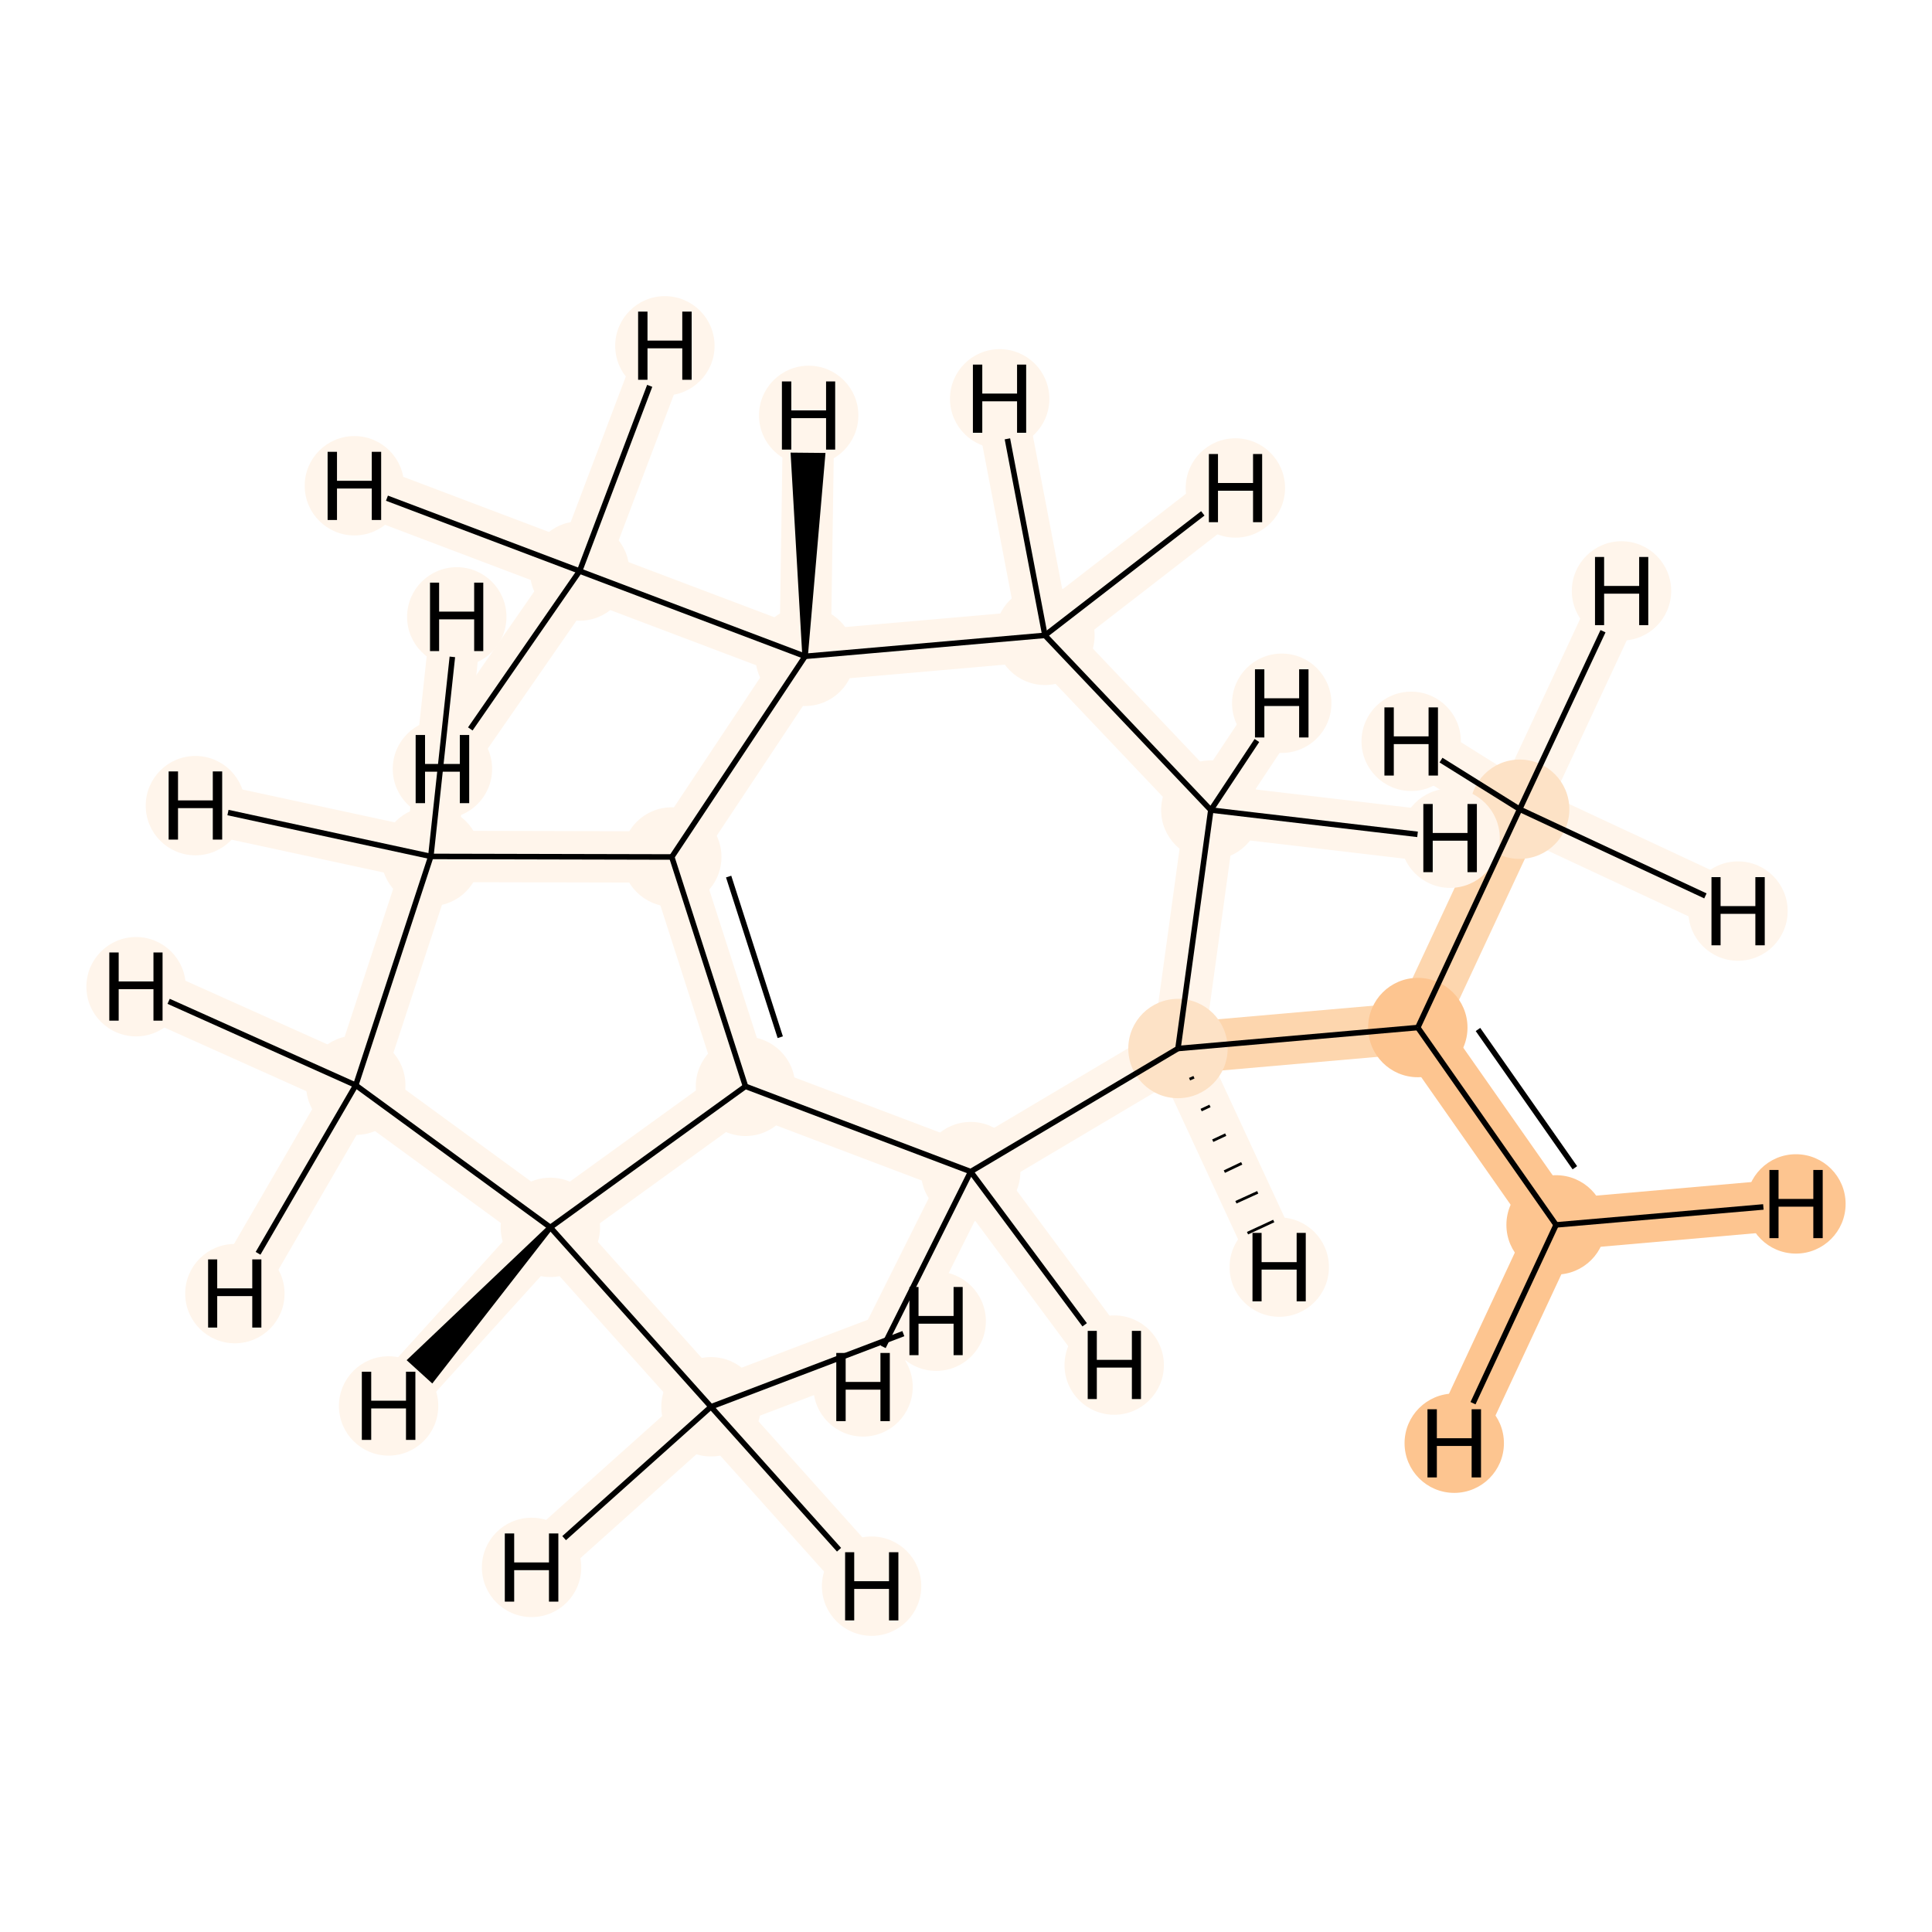 <?xml version='1.0' encoding='iso-8859-1'?>
<svg version='1.1' baseProfile='full'
              xmlns='http://www.w3.org/2000/svg'
                      xmlns:rdkit='http://www.rdkit.org/xml'
                      xmlns:xlink='http://www.w3.org/1999/xlink'
                  xml:space='preserve'
width='700px' height='700px' viewBox='0 0 700 700'>
<!-- END OF HEADER -->
<rect style='opacity:1.0;fill:#FFFFFF;stroke:none' width='700.0' height='700.0' x='0.0' y='0.0'> </rect>
<path d='M 550.6,293.2 L 513.7,372.3' style='fill:none;fill-rule:evenodd;stroke:#FDD6AE;stroke-width:18.6px;stroke-linecap:butt;stroke-linejoin:miter;stroke-opacity:1' />
<path d='M 550.6,293.2 L 587.5,214.1' style='fill:none;fill-rule:evenodd;stroke:#FFF5EB;stroke-width:18.6px;stroke-linecap:butt;stroke-linejoin:miter;stroke-opacity:1' />
<path d='M 550.6,293.2 L 511.3,268.6' style='fill:none;fill-rule:evenodd;stroke:#FFF5EB;stroke-width:18.6px;stroke-linecap:butt;stroke-linejoin:miter;stroke-opacity:1' />
<path d='M 550.6,293.2 L 629.7,330.1' style='fill:none;fill-rule:evenodd;stroke:#FFF5EB;stroke-width:18.6px;stroke-linecap:butt;stroke-linejoin:miter;stroke-opacity:1' />
<path d='M 513.7,372.3 L 563.8,443.8' style='fill:none;fill-rule:evenodd;stroke:#FDC590;stroke-width:18.6px;stroke-linecap:butt;stroke-linejoin:miter;stroke-opacity:1' />
<path d='M 513.7,372.3 L 426.8,379.9' style='fill:none;fill-rule:evenodd;stroke:#FDD6AE;stroke-width:18.6px;stroke-linecap:butt;stroke-linejoin:miter;stroke-opacity:1' />
<path d='M 563.8,443.8 L 650.7,436.2' style='fill:none;fill-rule:evenodd;stroke:#FDC590;stroke-width:18.6px;stroke-linecap:butt;stroke-linejoin:miter;stroke-opacity:1' />
<path d='M 563.8,443.8 L 526.9,522.9' style='fill:none;fill-rule:evenodd;stroke:#FDC590;stroke-width:18.6px;stroke-linecap:butt;stroke-linejoin:miter;stroke-opacity:1' />
<path d='M 426.8,379.9 L 438.7,293.5' style='fill:none;fill-rule:evenodd;stroke:#FFF5EB;stroke-width:18.6px;stroke-linecap:butt;stroke-linejoin:miter;stroke-opacity:1' />
<path d='M 426.8,379.9 L 351.7,424.5' style='fill:none;fill-rule:evenodd;stroke:#FFF5EB;stroke-width:18.6px;stroke-linecap:butt;stroke-linejoin:miter;stroke-opacity:1' />
<path d='M 426.8,379.9 L 463.5,459.1' style='fill:none;fill-rule:evenodd;stroke:#FFF5EB;stroke-width:18.6px;stroke-linecap:butt;stroke-linejoin:miter;stroke-opacity:1' />
<path d='M 438.7,293.5 L 378.6,230.2' style='fill:none;fill-rule:evenodd;stroke:#FFF5EB;stroke-width:18.6px;stroke-linecap:butt;stroke-linejoin:miter;stroke-opacity:1' />
<path d='M 438.7,293.5 L 464.4,254.8' style='fill:none;fill-rule:evenodd;stroke:#FFF5EB;stroke-width:18.6px;stroke-linecap:butt;stroke-linejoin:miter;stroke-opacity:1' />
<path d='M 438.7,293.5 L 525.4,303.7' style='fill:none;fill-rule:evenodd;stroke:#FFF5EB;stroke-width:18.6px;stroke-linecap:butt;stroke-linejoin:miter;stroke-opacity:1' />
<path d='M 378.6,230.2 L 291.7,237.8' style='fill:none;fill-rule:evenodd;stroke:#FFF5EB;stroke-width:18.6px;stroke-linecap:butt;stroke-linejoin:miter;stroke-opacity:1' />
<path d='M 378.6,230.2 L 362.2,144.5' style='fill:none;fill-rule:evenodd;stroke:#FFF5EB;stroke-width:18.6px;stroke-linecap:butt;stroke-linejoin:miter;stroke-opacity:1' />
<path d='M 378.6,230.2 L 447.6,176.8' style='fill:none;fill-rule:evenodd;stroke:#FFF5EB;stroke-width:18.6px;stroke-linecap:butt;stroke-linejoin:miter;stroke-opacity:1' />
<path d='M 291.7,237.8 L 243.4,310.5' style='fill:none;fill-rule:evenodd;stroke:#FFF5EB;stroke-width:18.6px;stroke-linecap:butt;stroke-linejoin:miter;stroke-opacity:1' />
<path d='M 291.7,237.8 L 210.0,206.9' style='fill:none;fill-rule:evenodd;stroke:#FFF5EB;stroke-width:18.6px;stroke-linecap:butt;stroke-linejoin:miter;stroke-opacity:1' />
<path d='M 291.7,237.8 L 293.0,150.5' style='fill:none;fill-rule:evenodd;stroke:#FFF5EB;stroke-width:18.6px;stroke-linecap:butt;stroke-linejoin:miter;stroke-opacity:1' />
<path d='M 243.4,310.5 L 270.1,393.6' style='fill:none;fill-rule:evenodd;stroke:#FFF5EB;stroke-width:18.6px;stroke-linecap:butt;stroke-linejoin:miter;stroke-opacity:1' />
<path d='M 243.4,310.5 L 156.1,310.3' style='fill:none;fill-rule:evenodd;stroke:#FFF5EB;stroke-width:18.6px;stroke-linecap:butt;stroke-linejoin:miter;stroke-opacity:1' />
<path d='M 270.1,393.6 L 351.7,424.5' style='fill:none;fill-rule:evenodd;stroke:#FFF5EB;stroke-width:18.6px;stroke-linecap:butt;stroke-linejoin:miter;stroke-opacity:1' />
<path d='M 270.1,393.6 L 199.4,444.7' style='fill:none;fill-rule:evenodd;stroke:#FFF5EB;stroke-width:18.6px;stroke-linecap:butt;stroke-linejoin:miter;stroke-opacity:1' />
<path d='M 351.7,424.5 L 403.7,494.6' style='fill:none;fill-rule:evenodd;stroke:#FFF5EB;stroke-width:18.6px;stroke-linecap:butt;stroke-linejoin:miter;stroke-opacity:1' />
<path d='M 351.7,424.5 L 312.7,502.5' style='fill:none;fill-rule:evenodd;stroke:#FFF5EB;stroke-width:18.6px;stroke-linecap:butt;stroke-linejoin:miter;stroke-opacity:1' />
<path d='M 199.4,444.7 L 257.6,509.7' style='fill:none;fill-rule:evenodd;stroke:#FFF5EB;stroke-width:18.6px;stroke-linecap:butt;stroke-linejoin:miter;stroke-opacity:1' />
<path d='M 199.4,444.7 L 128.9,393.2' style='fill:none;fill-rule:evenodd;stroke:#FFF5EB;stroke-width:18.6px;stroke-linecap:butt;stroke-linejoin:miter;stroke-opacity:1' />
<path d='M 199.4,444.7 L 140.8,509.4' style='fill:none;fill-rule:evenodd;stroke:#FFF5EB;stroke-width:18.6px;stroke-linecap:butt;stroke-linejoin:miter;stroke-opacity:1' />
<path d='M 257.6,509.7 L 315.8,574.7' style='fill:none;fill-rule:evenodd;stroke:#FFF5EB;stroke-width:18.6px;stroke-linecap:butt;stroke-linejoin:miter;stroke-opacity:1' />
<path d='M 257.6,509.7 L 192.6,567.9' style='fill:none;fill-rule:evenodd;stroke:#FFF5EB;stroke-width:18.6px;stroke-linecap:butt;stroke-linejoin:miter;stroke-opacity:1' />
<path d='M 257.6,509.7 L 339.2,478.7' style='fill:none;fill-rule:evenodd;stroke:#FFF5EB;stroke-width:18.6px;stroke-linecap:butt;stroke-linejoin:miter;stroke-opacity:1' />
<path d='M 128.9,393.2 L 156.1,310.3' style='fill:none;fill-rule:evenodd;stroke:#FFF5EB;stroke-width:18.6px;stroke-linecap:butt;stroke-linejoin:miter;stroke-opacity:1' />
<path d='M 128.9,393.2 L 85.1,468.7' style='fill:none;fill-rule:evenodd;stroke:#FFF5EB;stroke-width:18.6px;stroke-linecap:butt;stroke-linejoin:miter;stroke-opacity:1' />
<path d='M 128.9,393.2 L 49.3,357.5' style='fill:none;fill-rule:evenodd;stroke:#FFF5EB;stroke-width:18.6px;stroke-linecap:butt;stroke-linejoin:miter;stroke-opacity:1' />
<path d='M 156.1,310.3 L 70.8,291.9' style='fill:none;fill-rule:evenodd;stroke:#FFF5EB;stroke-width:18.6px;stroke-linecap:butt;stroke-linejoin:miter;stroke-opacity:1' />
<path d='M 156.1,310.3 L 165.5,223.5' style='fill:none;fill-rule:evenodd;stroke:#FFF5EB;stroke-width:18.6px;stroke-linecap:butt;stroke-linejoin:miter;stroke-opacity:1' />
<path d='M 210.0,206.9 L 128.4,176.0' style='fill:none;fill-rule:evenodd;stroke:#FFF5EB;stroke-width:18.6px;stroke-linecap:butt;stroke-linejoin:miter;stroke-opacity:1' />
<path d='M 210.0,206.9 L 240.9,125.3' style='fill:none;fill-rule:evenodd;stroke:#FFF5EB;stroke-width:18.6px;stroke-linecap:butt;stroke-linejoin:miter;stroke-opacity:1' />
<path d='M 210.0,206.9 L 160.3,278.6' style='fill:none;fill-rule:evenodd;stroke:#FFF5EB;stroke-width:18.6px;stroke-linecap:butt;stroke-linejoin:miter;stroke-opacity:1' />
<ellipse cx='550.6' cy='293.2' rx='17.5' ry='17.5'  style='fill:#FDE2C6;fill-rule:evenodd;stroke:#FDE2C6;stroke-width:1.0px;stroke-linecap:butt;stroke-linejoin:miter;stroke-opacity:1' />
<ellipse cx='513.7' cy='372.3' rx='17.5' ry='17.5'  style='fill:#FDC590;fill-rule:evenodd;stroke:#FDC590;stroke-width:1.0px;stroke-linecap:butt;stroke-linejoin:miter;stroke-opacity:1' />
<ellipse cx='563.8' cy='443.8' rx='17.5' ry='17.5'  style='fill:#FDC590;fill-rule:evenodd;stroke:#FDC590;stroke-width:1.0px;stroke-linecap:butt;stroke-linejoin:miter;stroke-opacity:1' />
<ellipse cx='426.8' cy='379.9' rx='17.5' ry='17.5'  style='fill:#FDE2C6;fill-rule:evenodd;stroke:#FDE2C6;stroke-width:1.0px;stroke-linecap:butt;stroke-linejoin:miter;stroke-opacity:1' />
<ellipse cx='438.7' cy='293.5' rx='17.5' ry='17.5'  style='fill:#FFF5EB;fill-rule:evenodd;stroke:#FFF5EB;stroke-width:1.0px;stroke-linecap:butt;stroke-linejoin:miter;stroke-opacity:1' />
<ellipse cx='378.6' cy='230.2' rx='17.5' ry='17.5'  style='fill:#FFF5EB;fill-rule:evenodd;stroke:#FFF5EB;stroke-width:1.0px;stroke-linecap:butt;stroke-linejoin:miter;stroke-opacity:1' />
<ellipse cx='291.7' cy='237.8' rx='17.5' ry='17.5'  style='fill:#FFF5EB;fill-rule:evenodd;stroke:#FFF5EB;stroke-width:1.0px;stroke-linecap:butt;stroke-linejoin:miter;stroke-opacity:1' />
<ellipse cx='243.4' cy='310.5' rx='17.5' ry='17.5'  style='fill:#FFF5EB;fill-rule:evenodd;stroke:#FFF5EB;stroke-width:1.0px;stroke-linecap:butt;stroke-linejoin:miter;stroke-opacity:1' />
<ellipse cx='270.1' cy='393.6' rx='17.5' ry='17.5'  style='fill:#FFF5EB;fill-rule:evenodd;stroke:#FFF5EB;stroke-width:1.0px;stroke-linecap:butt;stroke-linejoin:miter;stroke-opacity:1' />
<ellipse cx='351.7' cy='424.5' rx='17.5' ry='17.5'  style='fill:#FFF5EB;fill-rule:evenodd;stroke:#FFF5EB;stroke-width:1.0px;stroke-linecap:butt;stroke-linejoin:miter;stroke-opacity:1' />
<ellipse cx='199.4' cy='444.7' rx='17.5' ry='17.5'  style='fill:#FFF5EB;fill-rule:evenodd;stroke:#FFF5EB;stroke-width:1.0px;stroke-linecap:butt;stroke-linejoin:miter;stroke-opacity:1' />
<ellipse cx='257.6' cy='509.7' rx='17.5' ry='17.5'  style='fill:#FFF5EB;fill-rule:evenodd;stroke:#FFF5EB;stroke-width:1.0px;stroke-linecap:butt;stroke-linejoin:miter;stroke-opacity:1' />
<ellipse cx='128.9' cy='393.2' rx='17.5' ry='17.5'  style='fill:#FFF5EB;fill-rule:evenodd;stroke:#FFF5EB;stroke-width:1.0px;stroke-linecap:butt;stroke-linejoin:miter;stroke-opacity:1' />
<ellipse cx='156.1' cy='310.3' rx='17.5' ry='17.5'  style='fill:#FFF5EB;fill-rule:evenodd;stroke:#FFF5EB;stroke-width:1.0px;stroke-linecap:butt;stroke-linejoin:miter;stroke-opacity:1' />
<ellipse cx='210.0' cy='206.9' rx='17.5' ry='17.5'  style='fill:#FFF5EB;fill-rule:evenodd;stroke:#FFF5EB;stroke-width:1.0px;stroke-linecap:butt;stroke-linejoin:miter;stroke-opacity:1' />
<ellipse cx='587.5' cy='214.1' rx='17.5' ry='17.5'  style='fill:#FFF5EB;fill-rule:evenodd;stroke:#FFF5EB;stroke-width:1.0px;stroke-linecap:butt;stroke-linejoin:miter;stroke-opacity:1' />
<ellipse cx='511.3' cy='268.6' rx='17.5' ry='17.5'  style='fill:#FFF5EB;fill-rule:evenodd;stroke:#FFF5EB;stroke-width:1.0px;stroke-linecap:butt;stroke-linejoin:miter;stroke-opacity:1' />
<ellipse cx='629.7' cy='330.1' rx='17.5' ry='17.5'  style='fill:#FFF5EB;fill-rule:evenodd;stroke:#FFF5EB;stroke-width:1.0px;stroke-linecap:butt;stroke-linejoin:miter;stroke-opacity:1' />
<ellipse cx='650.7' cy='436.2' rx='17.5' ry='17.5'  style='fill:#FDC590;fill-rule:evenodd;stroke:#FDC590;stroke-width:1.0px;stroke-linecap:butt;stroke-linejoin:miter;stroke-opacity:1' />
<ellipse cx='526.9' cy='522.9' rx='17.5' ry='17.5'  style='fill:#FDC590;fill-rule:evenodd;stroke:#FDC590;stroke-width:1.0px;stroke-linecap:butt;stroke-linejoin:miter;stroke-opacity:1' />
<ellipse cx='463.5' cy='459.1' rx='17.5' ry='17.5'  style='fill:#FFF5EB;fill-rule:evenodd;stroke:#FFF5EB;stroke-width:1.0px;stroke-linecap:butt;stroke-linejoin:miter;stroke-opacity:1' />
<ellipse cx='464.4' cy='254.8' rx='17.5' ry='17.5'  style='fill:#FFF5EB;fill-rule:evenodd;stroke:#FFF5EB;stroke-width:1.0px;stroke-linecap:butt;stroke-linejoin:miter;stroke-opacity:1' />
<ellipse cx='525.4' cy='303.7' rx='17.5' ry='17.5'  style='fill:#FFF5EB;fill-rule:evenodd;stroke:#FFF5EB;stroke-width:1.0px;stroke-linecap:butt;stroke-linejoin:miter;stroke-opacity:1' />
<ellipse cx='362.2' cy='144.5' rx='17.5' ry='17.5'  style='fill:#FFF5EB;fill-rule:evenodd;stroke:#FFF5EB;stroke-width:1.0px;stroke-linecap:butt;stroke-linejoin:miter;stroke-opacity:1' />
<ellipse cx='447.6' cy='176.8' rx='17.5' ry='17.5'  style='fill:#FFF5EB;fill-rule:evenodd;stroke:#FFF5EB;stroke-width:1.0px;stroke-linecap:butt;stroke-linejoin:miter;stroke-opacity:1' />
<ellipse cx='293.0' cy='150.5' rx='17.5' ry='17.5'  style='fill:#FFF5EB;fill-rule:evenodd;stroke:#FFF5EB;stroke-width:1.0px;stroke-linecap:butt;stroke-linejoin:miter;stroke-opacity:1' />
<ellipse cx='403.7' cy='494.6' rx='17.5' ry='17.5'  style='fill:#FFF5EB;fill-rule:evenodd;stroke:#FFF5EB;stroke-width:1.0px;stroke-linecap:butt;stroke-linejoin:miter;stroke-opacity:1' />
<ellipse cx='312.7' cy='502.5' rx='17.5' ry='17.5'  style='fill:#FFF5EB;fill-rule:evenodd;stroke:#FFF5EB;stroke-width:1.0px;stroke-linecap:butt;stroke-linejoin:miter;stroke-opacity:1' />
<ellipse cx='140.8' cy='509.4' rx='17.5' ry='17.5'  style='fill:#FFF5EB;fill-rule:evenodd;stroke:#FFF5EB;stroke-width:1.0px;stroke-linecap:butt;stroke-linejoin:miter;stroke-opacity:1' />
<ellipse cx='315.8' cy='574.7' rx='17.5' ry='17.5'  style='fill:#FFF5EB;fill-rule:evenodd;stroke:#FFF5EB;stroke-width:1.0px;stroke-linecap:butt;stroke-linejoin:miter;stroke-opacity:1' />
<ellipse cx='192.6' cy='567.9' rx='17.5' ry='17.5'  style='fill:#FFF5EB;fill-rule:evenodd;stroke:#FFF5EB;stroke-width:1.0px;stroke-linecap:butt;stroke-linejoin:miter;stroke-opacity:1' />
<ellipse cx='339.2' cy='478.7' rx='17.5' ry='17.5'  style='fill:#FFF5EB;fill-rule:evenodd;stroke:#FFF5EB;stroke-width:1.0px;stroke-linecap:butt;stroke-linejoin:miter;stroke-opacity:1' />
<ellipse cx='85.1' cy='468.7' rx='17.5' ry='17.5'  style='fill:#FFF5EB;fill-rule:evenodd;stroke:#FFF5EB;stroke-width:1.0px;stroke-linecap:butt;stroke-linejoin:miter;stroke-opacity:1' />
<ellipse cx='49.3' cy='357.5' rx='17.5' ry='17.5'  style='fill:#FFF5EB;fill-rule:evenodd;stroke:#FFF5EB;stroke-width:1.0px;stroke-linecap:butt;stroke-linejoin:miter;stroke-opacity:1' />
<ellipse cx='70.8' cy='291.9' rx='17.5' ry='17.5'  style='fill:#FFF5EB;fill-rule:evenodd;stroke:#FFF5EB;stroke-width:1.0px;stroke-linecap:butt;stroke-linejoin:miter;stroke-opacity:1' />
<ellipse cx='165.5' cy='223.5' rx='17.5' ry='17.5'  style='fill:#FFF5EB;fill-rule:evenodd;stroke:#FFF5EB;stroke-width:1.0px;stroke-linecap:butt;stroke-linejoin:miter;stroke-opacity:1' />
<ellipse cx='128.4' cy='176.0' rx='17.5' ry='17.5'  style='fill:#FFF5EB;fill-rule:evenodd;stroke:#FFF5EB;stroke-width:1.0px;stroke-linecap:butt;stroke-linejoin:miter;stroke-opacity:1' />
<ellipse cx='240.9' cy='125.3' rx='17.5' ry='17.5'  style='fill:#FFF5EB;fill-rule:evenodd;stroke:#FFF5EB;stroke-width:1.0px;stroke-linecap:butt;stroke-linejoin:miter;stroke-opacity:1' />
<ellipse cx='160.3' cy='278.6' rx='17.5' ry='17.5'  style='fill:#FFF5EB;fill-rule:evenodd;stroke:#FFF5EB;stroke-width:1.0px;stroke-linecap:butt;stroke-linejoin:miter;stroke-opacity:1' />
<path class='bond-0 atom-0 atom-1' d='M 550.6,293.2 L 513.7,372.3' style='fill:none;fill-rule:evenodd;stroke:#000000;stroke-width:2.0px;stroke-linecap:butt;stroke-linejoin:miter;stroke-opacity:1' />
<path class='bond-16 atom-0 atom-15' d='M 550.6,293.2 L 580.8,228.7' style='fill:none;fill-rule:evenodd;stroke:#000000;stroke-width:2.0px;stroke-linecap:butt;stroke-linejoin:miter;stroke-opacity:1' />
<path class='bond-17 atom-0 atom-16' d='M 550.6,293.2 L 522.1,275.4' style='fill:none;fill-rule:evenodd;stroke:#000000;stroke-width:2.0px;stroke-linecap:butt;stroke-linejoin:miter;stroke-opacity:1' />
<path class='bond-18 atom-0 atom-17' d='M 550.6,293.2 L 617.9,324.6' style='fill:none;fill-rule:evenodd;stroke:#000000;stroke-width:2.0px;stroke-linecap:butt;stroke-linejoin:miter;stroke-opacity:1' />
<path class='bond-1 atom-1 atom-2' d='M 513.7,372.3 L 563.8,443.8' style='fill:none;fill-rule:evenodd;stroke:#000000;stroke-width:2.0px;stroke-linecap:butt;stroke-linejoin:miter;stroke-opacity:1' />
<path class='bond-1 atom-1 atom-2' d='M 535.5,373.0 L 570.6,423.1' style='fill:none;fill-rule:evenodd;stroke:#000000;stroke-width:2.0px;stroke-linecap:butt;stroke-linejoin:miter;stroke-opacity:1' />
<path class='bond-2 atom-1 atom-3' d='M 513.7,372.3 L 426.8,379.9' style='fill:none;fill-rule:evenodd;stroke:#000000;stroke-width:2.0px;stroke-linecap:butt;stroke-linejoin:miter;stroke-opacity:1' />
<path class='bond-19 atom-2 atom-18' d='M 563.8,443.8 L 638.9,437.3' style='fill:none;fill-rule:evenodd;stroke:#000000;stroke-width:2.0px;stroke-linecap:butt;stroke-linejoin:miter;stroke-opacity:1' />
<path class='bond-20 atom-2 atom-19' d='M 563.8,443.8 L 533.7,508.4' style='fill:none;fill-rule:evenodd;stroke:#000000;stroke-width:2.0px;stroke-linecap:butt;stroke-linejoin:miter;stroke-opacity:1' />
<path class='bond-3 atom-3 atom-4' d='M 426.8,379.9 L 438.7,293.5' style='fill:none;fill-rule:evenodd;stroke:#000000;stroke-width:2.0px;stroke-linecap:butt;stroke-linejoin:miter;stroke-opacity:1' />
<path class='bond-14 atom-9 atom-3' d='M 351.7,424.5 L 426.8,379.9' style='fill:none;fill-rule:evenodd;stroke:#000000;stroke-width:2.0px;stroke-linecap:butt;stroke-linejoin:miter;stroke-opacity:1' />
<path class='bond-21 atom-3 atom-20' d='M 431.0,391.0 L 432.6,390.3' style='fill:none;fill-rule:evenodd;stroke:#000000;stroke-width:1.0px;stroke-linecap:butt;stroke-linejoin:miter;stroke-opacity:1' />
<path class='bond-21 atom-3 atom-20' d='M 435.2,402.2 L 438.4,400.7' style='fill:none;fill-rule:evenodd;stroke:#000000;stroke-width:1.0px;stroke-linecap:butt;stroke-linejoin:miter;stroke-opacity:1' />
<path class='bond-21 atom-3 atom-20' d='M 439.4,413.3 L 444.1,411.1' style='fill:none;fill-rule:evenodd;stroke:#000000;stroke-width:1.0px;stroke-linecap:butt;stroke-linejoin:miter;stroke-opacity:1' />
<path class='bond-21 atom-3 atom-20' d='M 443.6,424.5 L 449.9,421.5' style='fill:none;fill-rule:evenodd;stroke:#000000;stroke-width:1.0px;stroke-linecap:butt;stroke-linejoin:miter;stroke-opacity:1' />
<path class='bond-21 atom-3 atom-20' d='M 447.8,435.6 L 455.7,432.0' style='fill:none;fill-rule:evenodd;stroke:#000000;stroke-width:1.0px;stroke-linecap:butt;stroke-linejoin:miter;stroke-opacity:1' />
<path class='bond-21 atom-3 atom-20' d='M 452.0,446.8 L 461.5,442.4' style='fill:none;fill-rule:evenodd;stroke:#000000;stroke-width:1.0px;stroke-linecap:butt;stroke-linejoin:miter;stroke-opacity:1' />
<path class='bond-4 atom-4 atom-5' d='M 438.7,293.5 L 378.6,230.2' style='fill:none;fill-rule:evenodd;stroke:#000000;stroke-width:2.0px;stroke-linecap:butt;stroke-linejoin:miter;stroke-opacity:1' />
<path class='bond-22 atom-4 atom-21' d='M 438.7,293.5 L 455.4,268.3' style='fill:none;fill-rule:evenodd;stroke:#000000;stroke-width:2.0px;stroke-linecap:butt;stroke-linejoin:miter;stroke-opacity:1' />
<path class='bond-23 atom-4 atom-22' d='M 438.7,293.5 L 513.6,302.3' style='fill:none;fill-rule:evenodd;stroke:#000000;stroke-width:2.0px;stroke-linecap:butt;stroke-linejoin:miter;stroke-opacity:1' />
<path class='bond-5 atom-5 atom-6' d='M 378.6,230.2 L 291.7,237.8' style='fill:none;fill-rule:evenodd;stroke:#000000;stroke-width:2.0px;stroke-linecap:butt;stroke-linejoin:miter;stroke-opacity:1' />
<path class='bond-24 atom-5 atom-23' d='M 378.6,230.2 L 365.0,159.0' style='fill:none;fill-rule:evenodd;stroke:#000000;stroke-width:2.0px;stroke-linecap:butt;stroke-linejoin:miter;stroke-opacity:1' />
<path class='bond-25 atom-5 atom-24' d='M 378.6,230.2 L 435.8,186.0' style='fill:none;fill-rule:evenodd;stroke:#000000;stroke-width:2.0px;stroke-linecap:butt;stroke-linejoin:miter;stroke-opacity:1' />
<path class='bond-6 atom-6 atom-7' d='M 291.7,237.8 L 243.4,310.5' style='fill:none;fill-rule:evenodd;stroke:#000000;stroke-width:2.0px;stroke-linecap:butt;stroke-linejoin:miter;stroke-opacity:1' />
<path class='bond-13 atom-6 atom-14' d='M 291.7,237.8 L 210.0,206.9' style='fill:none;fill-rule:evenodd;stroke:#000000;stroke-width:2.0px;stroke-linecap:butt;stroke-linejoin:miter;stroke-opacity:1' />
<path class='bond-26 atom-6 atom-25' d='M 291.7,237.8 L 298.0,165.1 L 287.5,165.0 Z' style='fill:#000000;fill-rule:evenodd;fill-opacity:1;stroke:#000000;stroke-width:2.0px;stroke-linecap:butt;stroke-linejoin:miter;stroke-opacity:1;' />
<path class='bond-7 atom-7 atom-8' d='M 243.4,310.5 L 270.1,393.6' style='fill:none;fill-rule:evenodd;stroke:#000000;stroke-width:2.0px;stroke-linecap:butt;stroke-linejoin:miter;stroke-opacity:1' />
<path class='bond-7 atom-7 atom-8' d='M 264.0,317.6 L 282.7,375.8' style='fill:none;fill-rule:evenodd;stroke:#000000;stroke-width:2.0px;stroke-linecap:butt;stroke-linejoin:miter;stroke-opacity:1' />
<path class='bond-15 atom-13 atom-7' d='M 156.1,310.3 L 243.4,310.5' style='fill:none;fill-rule:evenodd;stroke:#000000;stroke-width:2.0px;stroke-linecap:butt;stroke-linejoin:miter;stroke-opacity:1' />
<path class='bond-8 atom-8 atom-9' d='M 270.1,393.6 L 351.7,424.5' style='fill:none;fill-rule:evenodd;stroke:#000000;stroke-width:2.0px;stroke-linecap:butt;stroke-linejoin:miter;stroke-opacity:1' />
<path class='bond-9 atom-8 atom-10' d='M 270.1,393.6 L 199.4,444.7' style='fill:none;fill-rule:evenodd;stroke:#000000;stroke-width:2.0px;stroke-linecap:butt;stroke-linejoin:miter;stroke-opacity:1' />
<path class='bond-27 atom-9 atom-26' d='M 351.7,424.5 L 393.0,480.0' style='fill:none;fill-rule:evenodd;stroke:#000000;stroke-width:2.0px;stroke-linecap:butt;stroke-linejoin:miter;stroke-opacity:1' />
<path class='bond-28 atom-9 atom-27' d='M 351.7,424.5 L 320.0,488.0' style='fill:none;fill-rule:evenodd;stroke:#000000;stroke-width:2.0px;stroke-linecap:butt;stroke-linejoin:miter;stroke-opacity:1' />
<path class='bond-10 atom-10 atom-11' d='M 199.4,444.7 L 257.6,509.7' style='fill:none;fill-rule:evenodd;stroke:#000000;stroke-width:2.0px;stroke-linecap:butt;stroke-linejoin:miter;stroke-opacity:1' />
<path class='bond-11 atom-10 atom-12' d='M 199.4,444.7 L 128.9,393.2' style='fill:none;fill-rule:evenodd;stroke:#000000;stroke-width:2.0px;stroke-linecap:butt;stroke-linejoin:miter;stroke-opacity:1' />
<path class='bond-29 atom-10 atom-28' d='M 199.4,444.7 L 148.8,492.8 L 156.5,499.8 Z' style='fill:#000000;fill-rule:evenodd;fill-opacity:1;stroke:#000000;stroke-width:2.0px;stroke-linecap:butt;stroke-linejoin:miter;stroke-opacity:1;' />
<path class='bond-30 atom-11 atom-29' d='M 257.6,509.7 L 304.0,561.5' style='fill:none;fill-rule:evenodd;stroke:#000000;stroke-width:2.0px;stroke-linecap:butt;stroke-linejoin:miter;stroke-opacity:1' />
<path class='bond-31 atom-11 atom-30' d='M 257.6,509.7 L 204.4,557.3' style='fill:none;fill-rule:evenodd;stroke:#000000;stroke-width:2.0px;stroke-linecap:butt;stroke-linejoin:miter;stroke-opacity:1' />
<path class='bond-32 atom-11 atom-31' d='M 257.6,509.7 L 327.3,483.2' style='fill:none;fill-rule:evenodd;stroke:#000000;stroke-width:2.0px;stroke-linecap:butt;stroke-linejoin:miter;stroke-opacity:1' />
<path class='bond-12 atom-12 atom-13' d='M 128.9,393.2 L 156.1,310.3' style='fill:none;fill-rule:evenodd;stroke:#000000;stroke-width:2.0px;stroke-linecap:butt;stroke-linejoin:miter;stroke-opacity:1' />
<path class='bond-33 atom-12 atom-32' d='M 128.9,393.2 L 93.5,454.1' style='fill:none;fill-rule:evenodd;stroke:#000000;stroke-width:2.0px;stroke-linecap:butt;stroke-linejoin:miter;stroke-opacity:1' />
<path class='bond-34 atom-12 atom-33' d='M 128.9,393.2 L 61.1,362.8' style='fill:none;fill-rule:evenodd;stroke:#000000;stroke-width:2.0px;stroke-linecap:butt;stroke-linejoin:miter;stroke-opacity:1' />
<path class='bond-35 atom-13 atom-34' d='M 156.1,310.3 L 82.6,294.4' style='fill:none;fill-rule:evenodd;stroke:#000000;stroke-width:2.0px;stroke-linecap:butt;stroke-linejoin:miter;stroke-opacity:1' />
<path class='bond-36 atom-13 atom-35' d='M 156.1,310.3 L 163.9,238.0' style='fill:none;fill-rule:evenodd;stroke:#000000;stroke-width:2.0px;stroke-linecap:butt;stroke-linejoin:miter;stroke-opacity:1' />
<path class='bond-37 atom-14 atom-36' d='M 210.0,206.9 L 140.2,180.5' style='fill:none;fill-rule:evenodd;stroke:#000000;stroke-width:2.0px;stroke-linecap:butt;stroke-linejoin:miter;stroke-opacity:1' />
<path class='bond-38 atom-14 atom-37' d='M 210.0,206.9 L 235.4,139.8' style='fill:none;fill-rule:evenodd;stroke:#000000;stroke-width:2.0px;stroke-linecap:butt;stroke-linejoin:miter;stroke-opacity:1' />
<path class='bond-39 atom-14 atom-38' d='M 210.0,206.9 L 170.4,264.1' style='fill:none;fill-rule:evenodd;stroke:#000000;stroke-width:2.0px;stroke-linecap:butt;stroke-linejoin:miter;stroke-opacity:1' />
<path  class='atom-15' d='M 577.9 201.8
L 581.2 201.8
L 581.2 212.3
L 593.9 212.3
L 593.9 201.8
L 597.2 201.8
L 597.2 226.5
L 593.9 226.5
L 593.9 215.1
L 581.2 215.1
L 581.2 226.5
L 577.9 226.5
L 577.9 201.8
' fill='#000000'/>
<path  class='atom-16' d='M 501.6 256.3
L 505.0 256.3
L 505.0 266.8
L 517.6 266.8
L 517.6 256.3
L 521.0 256.3
L 521.0 281.0
L 517.6 281.0
L 517.6 269.6
L 505.0 269.6
L 505.0 281.0
L 501.6 281.0
L 501.6 256.3
' fill='#000000'/>
<path  class='atom-17' d='M 620.1 317.8
L 623.4 317.8
L 623.4 328.3
L 636.0 328.3
L 636.0 317.8
L 639.4 317.8
L 639.4 342.5
L 636.0 342.5
L 636.0 331.1
L 623.4 331.1
L 623.4 342.5
L 620.1 342.5
L 620.1 317.8
' fill='#000000'/>
<path  class='atom-18' d='M 641.1 423.9
L 644.4 423.9
L 644.4 434.4
L 657.0 434.4
L 657.0 423.9
L 660.4 423.9
L 660.4 448.6
L 657.0 448.6
L 657.0 437.2
L 644.4 437.2
L 644.4 448.6
L 641.1 448.6
L 641.1 423.9
' fill='#000000'/>
<path  class='atom-19' d='M 517.2 510.6
L 520.6 510.6
L 520.6 521.1
L 533.2 521.1
L 533.2 510.6
L 536.6 510.6
L 536.6 535.3
L 533.2 535.3
L 533.2 523.9
L 520.6 523.9
L 520.6 535.3
L 517.2 535.3
L 517.2 510.6
' fill='#000000'/>
<path  class='atom-20' d='M 453.8 446.7
L 457.1 446.7
L 457.1 457.3
L 469.8 457.3
L 469.8 446.7
L 473.1 446.7
L 473.1 471.5
L 469.8 471.5
L 469.8 460.0
L 457.1 460.0
L 457.1 471.5
L 453.8 471.5
L 453.8 446.7
' fill='#000000'/>
<path  class='atom-21' d='M 454.7 242.5
L 458.1 242.5
L 458.1 253.0
L 470.7 253.0
L 470.7 242.5
L 474.1 242.5
L 474.1 267.2
L 470.7 267.2
L 470.7 255.8
L 458.1 255.8
L 458.1 267.2
L 454.7 267.2
L 454.7 242.5
' fill='#000000'/>
<path  class='atom-22' d='M 515.7 291.3
L 519.1 291.3
L 519.1 301.8
L 531.7 301.8
L 531.7 291.3
L 535.1 291.3
L 535.1 316.0
L 531.7 316.0
L 531.7 304.6
L 519.1 304.6
L 519.1 316.0
L 515.7 316.0
L 515.7 291.3
' fill='#000000'/>
<path  class='atom-23' d='M 352.5 132.1
L 355.9 132.1
L 355.9 142.6
L 368.5 142.6
L 368.5 132.1
L 371.8 132.1
L 371.8 156.8
L 368.5 156.8
L 368.5 145.4
L 355.9 145.4
L 355.9 156.8
L 352.5 156.8
L 352.5 132.1
' fill='#000000'/>
<path  class='atom-24' d='M 438.0 164.5
L 441.3 164.5
L 441.3 175.0
L 454.0 175.0
L 454.0 164.5
L 457.3 164.5
L 457.3 189.2
L 454.0 189.2
L 454.0 177.8
L 441.3 177.8
L 441.3 189.2
L 438.0 189.2
L 438.0 164.5
' fill='#000000'/>
<path  class='atom-25' d='M 283.3 138.2
L 286.7 138.2
L 286.7 148.7
L 299.3 148.7
L 299.3 138.2
L 302.6 138.2
L 302.6 162.9
L 299.3 162.9
L 299.3 151.5
L 286.7 151.5
L 286.7 162.9
L 283.3 162.9
L 283.3 138.2
' fill='#000000'/>
<path  class='atom-26' d='M 394.1 482.2
L 397.4 482.2
L 397.4 492.7
L 410.1 492.7
L 410.1 482.2
L 413.4 482.2
L 413.4 506.9
L 410.1 506.9
L 410.1 495.5
L 397.4 495.5
L 397.4 506.9
L 394.1 506.9
L 394.1 482.2
' fill='#000000'/>
<path  class='atom-27' d='M 303.0 490.2
L 306.4 490.2
L 306.4 500.7
L 319.0 500.7
L 319.0 490.2
L 322.4 490.2
L 322.4 514.9
L 319.0 514.9
L 319.0 503.5
L 306.4 503.5
L 306.4 514.9
L 303.0 514.9
L 303.0 490.2
' fill='#000000'/>
<path  class='atom-28' d='M 131.1 497.0
L 134.5 497.0
L 134.5 507.5
L 147.1 507.5
L 147.1 497.0
L 150.5 497.0
L 150.5 521.7
L 147.1 521.7
L 147.1 510.3
L 134.5 510.3
L 134.5 521.7
L 131.1 521.7
L 131.1 497.0
' fill='#000000'/>
<path  class='atom-29' d='M 306.2 562.4
L 309.5 562.4
L 309.5 572.9
L 322.1 572.9
L 322.1 562.4
L 325.5 562.4
L 325.5 587.1
L 322.1 587.1
L 322.1 575.7
L 309.5 575.7
L 309.5 587.1
L 306.2 587.1
L 306.2 562.4
' fill='#000000'/>
<path  class='atom-30' d='M 182.9 555.6
L 186.3 555.6
L 186.3 566.1
L 198.9 566.1
L 198.9 555.6
L 202.3 555.6
L 202.3 580.3
L 198.9 580.3
L 198.9 568.9
L 186.3 568.9
L 186.3 580.3
L 182.9 580.3
L 182.9 555.6
' fill='#000000'/>
<path  class='atom-31' d='M 329.5 466.3
L 332.8 466.3
L 332.8 476.8
L 345.5 476.8
L 345.5 466.3
L 348.8 466.3
L 348.8 491.0
L 345.5 491.0
L 345.5 479.6
L 332.8 479.6
L 332.8 491.0
L 329.5 491.0
L 329.5 466.3
' fill='#000000'/>
<path  class='atom-32' d='M 75.4 456.3
L 78.7 456.3
L 78.7 466.8
L 91.4 466.8
L 91.4 456.3
L 94.7 456.3
L 94.7 481.0
L 91.4 481.0
L 91.4 469.6
L 78.7 469.6
L 78.7 481.0
L 75.4 481.0
L 75.4 456.3
' fill='#000000'/>
<path  class='atom-33' d='M 39.6 345.1
L 43.0 345.1
L 43.0 355.6
L 55.6 355.6
L 55.6 345.1
L 58.9 345.1
L 58.9 369.8
L 55.6 369.8
L 55.6 358.4
L 43.0 358.4
L 43.0 369.8
L 39.6 369.8
L 39.6 345.1
' fill='#000000'/>
<path  class='atom-34' d='M 61.1 279.5
L 64.5 279.5
L 64.5 290.0
L 77.1 290.0
L 77.1 279.5
L 80.5 279.5
L 80.5 304.2
L 77.1 304.2
L 77.1 292.8
L 64.5 292.8
L 64.5 304.2
L 61.1 304.2
L 61.1 279.5
' fill='#000000'/>
<path  class='atom-35' d='M 155.8 211.1
L 159.1 211.1
L 159.1 221.6
L 171.8 221.6
L 171.8 211.1
L 175.1 211.1
L 175.1 235.9
L 171.8 235.9
L 171.8 224.4
L 159.1 224.4
L 159.1 235.9
L 155.8 235.9
L 155.8 211.1
' fill='#000000'/>
<path  class='atom-36' d='M 118.7 163.7
L 122.1 163.7
L 122.1 174.2
L 134.7 174.2
L 134.7 163.7
L 138.1 163.7
L 138.1 188.4
L 134.7 188.4
L 134.7 177.0
L 122.1 177.0
L 122.1 188.4
L 118.7 188.4
L 118.7 163.7
' fill='#000000'/>
<path  class='atom-37' d='M 231.2 112.9
L 234.6 112.9
L 234.6 123.4
L 247.2 123.4
L 247.2 112.9
L 250.6 112.9
L 250.6 137.6
L 247.2 137.6
L 247.2 126.2
L 234.6 126.2
L 234.6 137.6
L 231.2 137.6
L 231.2 112.9
' fill='#000000'/>
<path  class='atom-38' d='M 150.6 266.3
L 154.0 266.3
L 154.0 276.8
L 166.6 276.8
L 166.6 266.3
L 170.0 266.3
L 170.0 291.0
L 166.6 291.0
L 166.6 279.6
L 154.0 279.6
L 154.0 291.0
L 150.6 291.0
L 150.6 266.3
' fill='#000000'/>
</svg>
